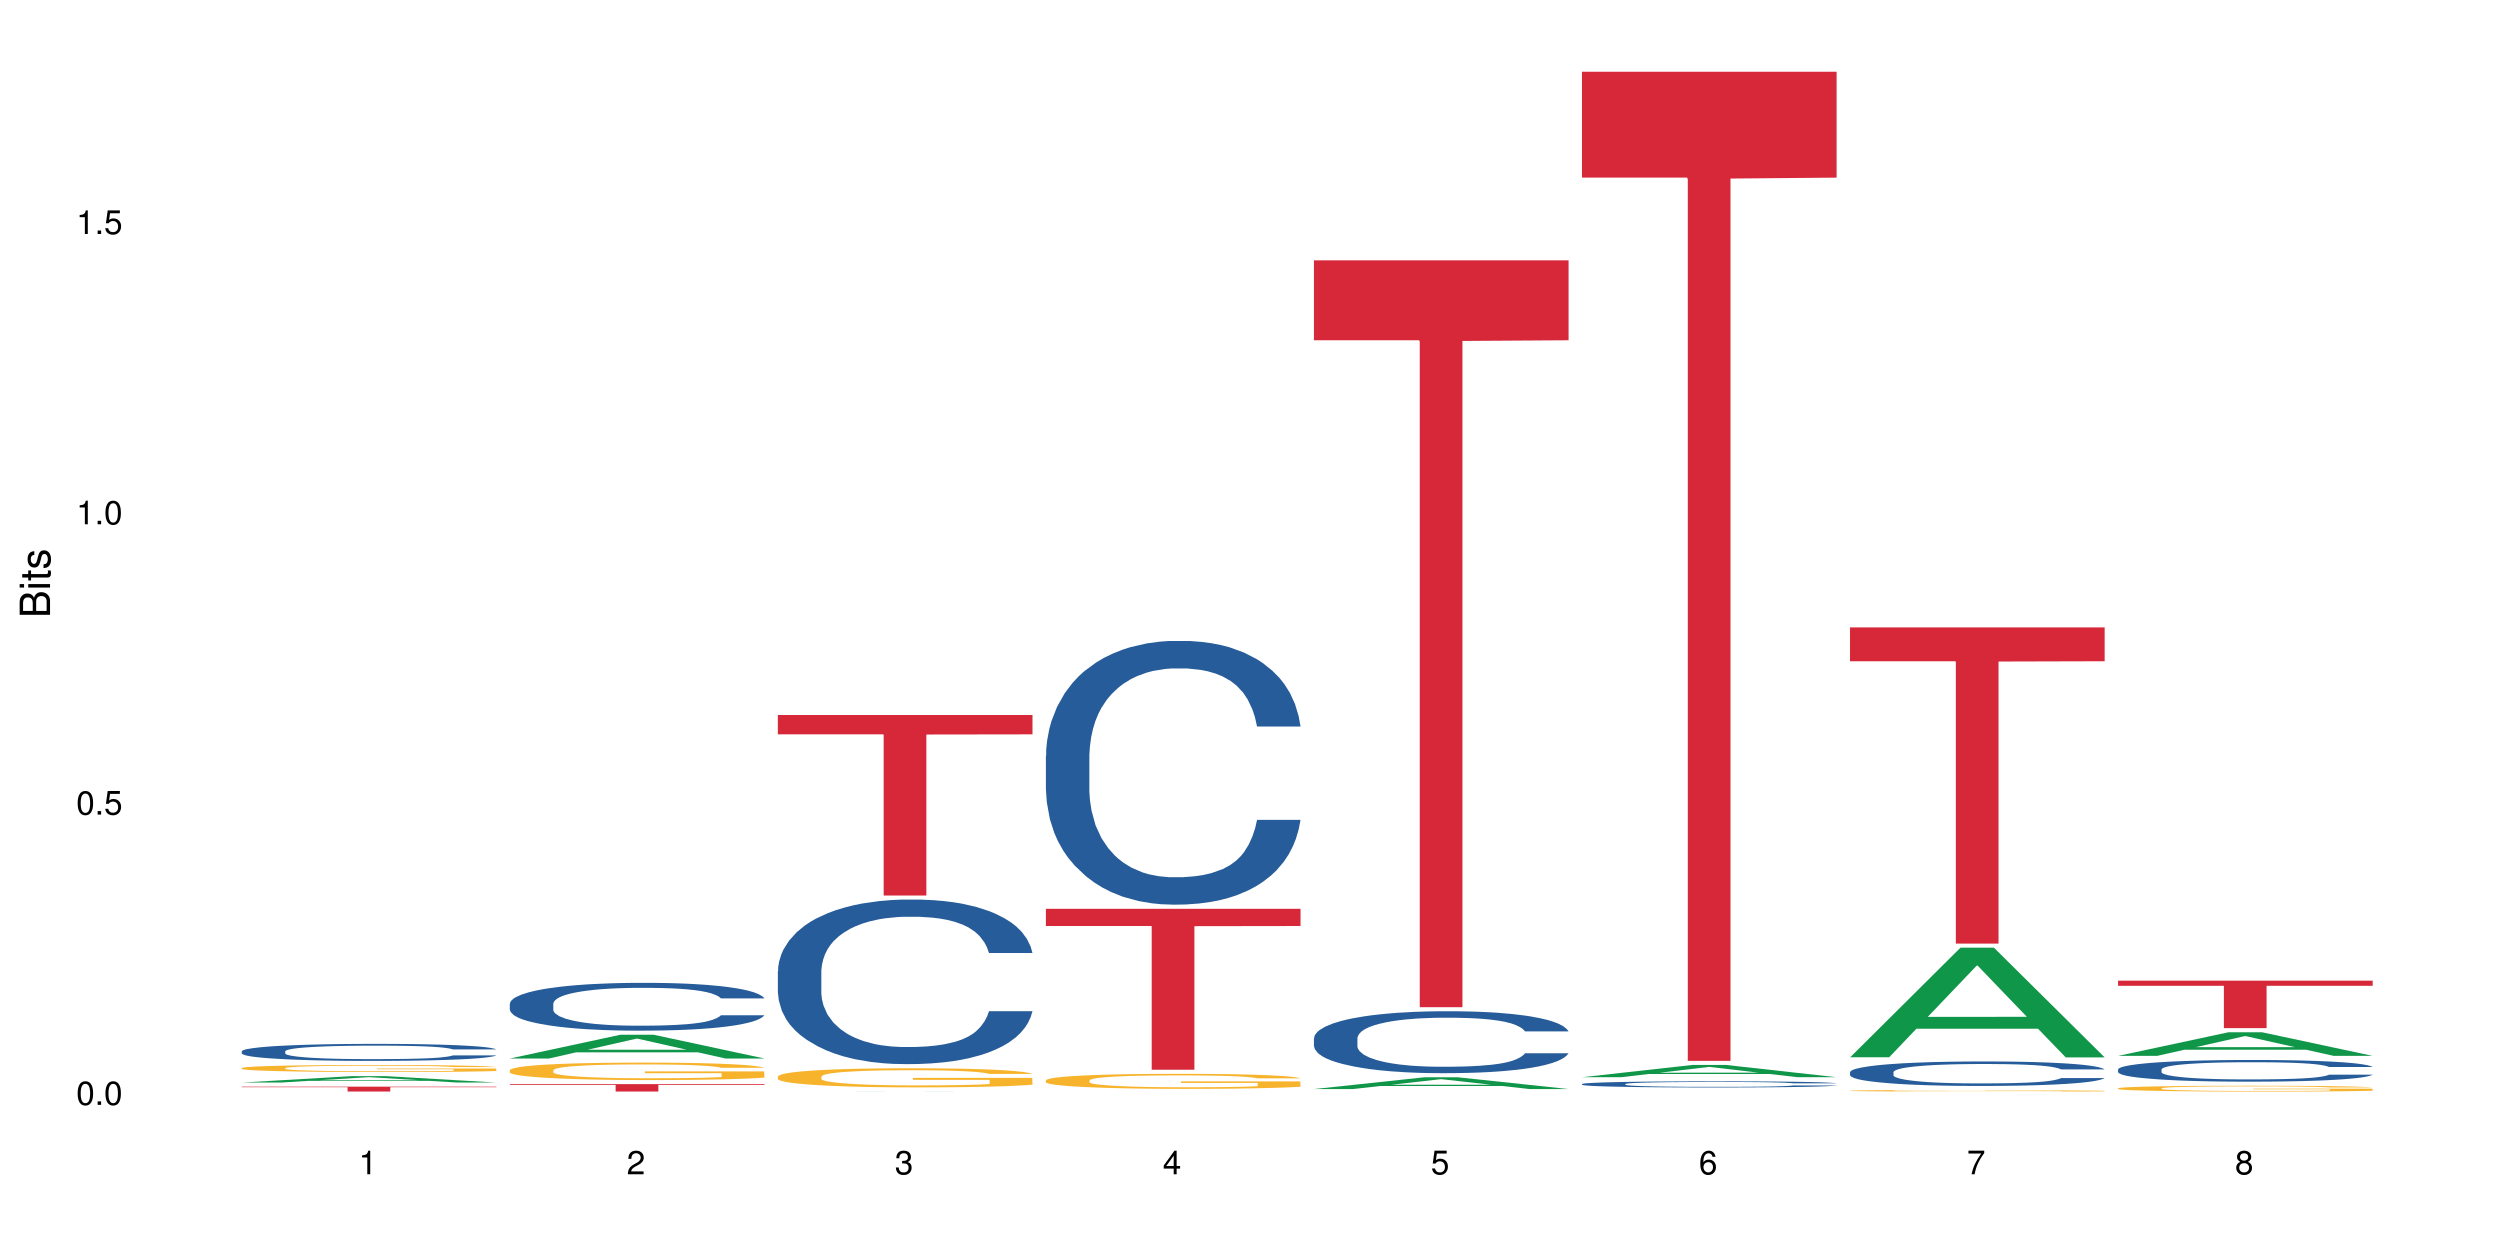 <?xml version="1.0" encoding="UTF-8"?>
<svg xmlns="http://www.w3.org/2000/svg" xmlns:xlink="http://www.w3.org/1999/xlink" width="720pt" height="360pt" viewBox="0 0 720 360" version="1.1">
<defs>
<g>
<symbol overflow="visible" id="glyph0-0">
<path style="stroke:none;" d=""/>
</symbol>
<symbol overflow="visible" id="glyph0-1">
<path style="stroke:none;" d="M 2.641 -6.797 C 2 -6.797 1.422 -6.531 1.078 -6.047 C 0.641 -5.453 0.406 -4.547 0.406 -3.297 C 0.406 -1 1.188 0.219 2.641 0.219 C 4.078 0.219 4.859 -1 4.859 -3.234 C 4.859 -4.562 4.656 -5.438 4.203 -6.047 C 3.844 -6.531 3.281 -6.797 2.641 -6.797 Z M 2.641 -6.047 C 3.547 -6.047 4 -5.125 4 -3.312 C 4 -1.375 3.562 -0.484 2.625 -0.484 C 1.734 -0.484 1.281 -1.422 1.281 -3.281 C 1.281 -5.141 1.734 -6.047 2.641 -6.047 Z M 2.641 -6.047 "/>
</symbol>
<symbol overflow="visible" id="glyph0-2">
<path style="stroke:none;" d="M 1.828 -1 L 0.828 -1 L 0.828 0 L 1.828 0 Z M 1.828 -1 "/>
</symbol>
<symbol overflow="visible" id="glyph0-3">
<path style="stroke:none;" d="M 4.562 -6.797 L 1.062 -6.797 L 0.547 -3.094 L 1.328 -3.094 C 1.719 -3.562 2.047 -3.734 2.578 -3.734 C 3.484 -3.734 4.062 -3.109 4.062 -2.094 C 4.062 -1.125 3.484 -0.531 2.578 -0.531 C 1.828 -0.531 1.375 -0.906 1.188 -1.672 L 0.328 -1.672 C 0.453 -1.109 0.547 -0.844 0.75 -0.594 C 1.125 -0.078 1.828 0.219 2.594 0.219 C 3.969 0.219 4.922 -0.781 4.922 -2.219 C 4.922 -3.562 4.031 -4.484 2.719 -4.484 C 2.25 -4.484 1.859 -4.359 1.469 -4.062 L 1.734 -5.969 L 4.562 -5.969 Z M 4.562 -6.797 "/>
</symbol>
<symbol overflow="visible" id="glyph0-4">
<path style="stroke:none;" d="M 2.484 -4.844 L 2.484 0 L 3.328 0 L 3.328 -6.797 L 2.766 -6.797 C 2.469 -5.75 2.281 -5.609 0.984 -5.453 L 0.984 -4.844 Z M 2.484 -4.844 "/>
</symbol>
<symbol overflow="visible" id="glyph0-5">
<path style="stroke:none;" d="M 4.859 -0.828 L 1.281 -0.828 C 1.359 -1.391 1.672 -1.75 2.5 -2.234 L 3.469 -2.75 C 4.406 -3.266 4.906 -3.969 4.906 -4.812 C 4.906 -5.375 4.672 -5.906 4.266 -6.266 C 3.859 -6.625 3.375 -6.797 2.719 -6.797 C 1.859 -6.797 1.219 -6.5 0.844 -5.922 C 0.609 -5.562 0.5 -5.125 0.484 -4.438 L 1.328 -4.438 C 1.359 -4.906 1.406 -5.188 1.531 -5.406 C 1.75 -5.812 2.188 -6.062 2.703 -6.062 C 3.469 -6.062 4.031 -5.516 4.031 -4.781 C 4.031 -4.25 3.719 -3.797 3.125 -3.438 L 2.234 -2.938 C 0.812 -2.141 0.406 -1.5 0.328 0 L 4.859 0 Z M 4.859 -0.828 "/>
</symbol>
<symbol overflow="visible" id="glyph0-6">
<path style="stroke:none;" d="M 2.125 -3.125 L 2.578 -3.125 C 3.516 -3.125 3.984 -2.703 3.984 -1.891 C 3.984 -1.031 3.469 -0.531 2.578 -0.531 C 1.656 -0.531 1.203 -0.984 1.156 -1.969 L 0.312 -1.969 C 0.344 -1.422 0.438 -1.078 0.609 -0.766 C 0.953 -0.109 1.625 0.219 2.547 0.219 C 3.953 0.219 4.859 -0.609 4.859 -1.906 C 4.859 -2.766 4.516 -3.25 3.703 -3.516 C 4.344 -3.766 4.656 -4.25 4.656 -4.938 C 4.656 -6.109 3.875 -6.797 2.578 -6.797 C 1.203 -6.797 0.484 -6.047 0.453 -4.609 L 1.297 -4.609 C 1.312 -5.016 1.344 -5.25 1.453 -5.453 C 1.641 -5.828 2.062 -6.062 2.594 -6.062 C 3.344 -6.062 3.797 -5.625 3.797 -4.906 C 3.797 -4.422 3.609 -4.141 3.25 -3.984 C 3.016 -3.891 2.719 -3.844 2.125 -3.844 Z M 2.125 -3.125 "/>
</symbol>
<symbol overflow="visible" id="glyph0-7">
<path style="stroke:none;" d="M 3.141 -1.625 L 3.141 0 L 3.984 0 L 3.984 -1.625 L 4.984 -1.625 L 4.984 -2.391 L 3.984 -2.391 L 3.984 -6.797 L 3.359 -6.797 L 0.266 -2.516 L 0.266 -1.625 Z M 3.141 -2.391 L 1 -2.391 L 3.141 -5.359 Z M 3.141 -2.391 "/>
</symbol>
<symbol overflow="visible" id="glyph0-8">
<path style="stroke:none;" d="M 4.781 -5.031 C 4.609 -6.141 3.891 -6.797 2.844 -6.797 C 2.094 -6.797 1.422 -6.438 1.031 -5.828 C 0.609 -5.172 0.406 -4.344 0.406 -3.094 C 0.406 -1.953 0.578 -1.234 0.984 -0.625 C 1.359 -0.078 1.953 0.219 2.703 0.219 C 3.984 0.219 4.922 -0.734 4.922 -2.078 C 4.922 -3.344 4.062 -4.234 2.844 -4.234 C 2.172 -4.234 1.641 -3.969 1.281 -3.469 C 1.281 -5.125 1.828 -6.047 2.797 -6.047 C 3.391 -6.047 3.797 -5.672 3.938 -5.031 Z M 2.734 -3.484 C 3.547 -3.484 4.062 -2.922 4.062 -2 C 4.062 -1.156 3.484 -0.531 2.703 -0.531 C 1.922 -0.531 1.328 -1.188 1.328 -2.047 C 1.328 -2.891 1.906 -3.484 2.734 -3.484 Z M 2.734 -3.484 "/>
</symbol>
<symbol overflow="visible" id="glyph0-9">
<path style="stroke:none;" d="M 4.984 -6.797 L 0.438 -6.797 L 0.438 -5.969 L 4.109 -5.969 C 2.5 -3.656 1.828 -2.234 1.328 0 L 2.219 0 C 2.594 -2.172 3.453 -4.047 4.984 -6.094 Z M 4.984 -6.797 "/>
</symbol>
<symbol overflow="visible" id="glyph0-10">
<path style="stroke:none;" d="M 3.75 -3.578 C 4.453 -4 4.688 -4.344 4.688 -4.984 C 4.688 -6.047 3.844 -6.797 2.641 -6.797 C 1.438 -6.797 0.594 -6.047 0.594 -4.984 C 0.594 -4.359 0.828 -4.016 1.516 -3.578 C 0.734 -3.203 0.359 -2.641 0.359 -1.891 C 0.359 -0.641 1.297 0.219 2.641 0.219 C 3.984 0.219 4.922 -0.641 4.922 -1.875 C 4.922 -2.641 4.531 -3.203 3.75 -3.578 Z M 2.641 -6.047 C 3.359 -6.047 3.812 -5.625 3.812 -4.969 C 3.812 -4.344 3.344 -3.922 2.641 -3.922 C 1.922 -3.922 1.453 -4.344 1.453 -4.984 C 1.453 -5.625 1.922 -6.047 2.641 -6.047 Z M 2.641 -3.203 C 3.484 -3.203 4.062 -2.672 4.062 -1.875 C 4.062 -1.062 3.484 -0.531 2.625 -0.531 C 1.797 -0.531 1.219 -1.078 1.219 -1.875 C 1.219 -2.672 1.797 -3.203 2.641 -3.203 Z M 2.641 -3.203 "/>
</symbol>
<symbol overflow="visible" id="glyph1-0">
<path style="stroke:none;" d=""/>
</symbol>
<symbol overflow="visible" id="glyph1-1">
<path style="stroke:none;" d="M 0 -0.953 L 0 -4.891 C 0 -5.719 -0.234 -6.344 -0.734 -6.797 C -1.188 -7.234 -1.812 -7.469 -2.5 -7.469 C -3.547 -7.469 -4.188 -7 -4.625 -5.875 C -4.984 -6.672 -5.641 -7.094 -6.531 -7.094 C -7.156 -7.094 -7.734 -6.859 -8.141 -6.391 C -8.562 -5.938 -8.75 -5.344 -8.75 -4.5 L -8.75 -0.953 Z M -4.984 -2.062 L -7.766 -2.062 L -7.766 -4.219 C -7.766 -4.844 -7.688 -5.203 -7.453 -5.5 C -7.219 -5.812 -6.859 -5.969 -6.375 -5.969 C -5.906 -5.969 -5.531 -5.812 -5.297 -5.5 C -5.062 -5.203 -4.984 -4.844 -4.984 -4.219 Z M -0.984 -2.062 L -4 -2.062 L -4 -4.781 C -4 -5.328 -3.859 -5.688 -3.578 -5.953 C -3.297 -6.219 -2.922 -6.359 -2.484 -6.359 C -2.062 -6.359 -1.688 -6.219 -1.406 -5.953 C -1.109 -5.688 -0.984 -5.328 -0.984 -4.781 Z M -0.984 -2.062 "/>
</symbol>
<symbol overflow="visible" id="glyph1-2">
<path style="stroke:none;" d="M -6.281 -1.797 L -6.281 -0.797 L 0 -0.797 L 0 -1.797 Z M -8.75 -1.797 L -8.75 -0.797 L -7.484 -0.797 L -7.484 -1.797 Z M -8.75 -1.797 "/>
</symbol>
<symbol overflow="visible" id="glyph1-3">
<path style="stroke:none;" d="M -6.281 -3.047 L -6.281 -2.016 L -8.016 -2.016 L -8.016 -1.016 L -6.281 -1.016 L -6.281 -0.172 L -5.469 -0.172 L -5.469 -1.016 L -0.719 -1.016 C -0.078 -1.016 0.281 -1.453 0.281 -2.234 C 0.281 -2.469 0.25 -2.719 0.188 -3.047 L -0.641 -3.047 C -0.609 -2.922 -0.594 -2.766 -0.594 -2.562 C -0.594 -2.141 -0.719 -2.016 -1.156 -2.016 L -5.469 -2.016 L -5.469 -3.047 Z M -6.281 -3.047 "/>
</symbol>
<symbol overflow="visible" id="glyph1-4">
<path style="stroke:none;" d="M -4.531 -5.25 C -5.766 -5.25 -6.469 -4.422 -6.469 -2.969 C -6.469 -1.516 -5.719 -0.562 -4.547 -0.562 C -3.562 -0.562 -3.094 -1.062 -2.734 -2.562 L -2.516 -3.484 C -2.344 -4.188 -2.094 -4.469 -1.625 -4.469 C -1.047 -4.469 -0.641 -3.875 -0.641 -3 C -0.641 -2.453 -0.797 -2 -1.062 -1.75 C -1.25 -1.594 -1.422 -1.531 -1.875 -1.469 L -1.875 -0.406 C -0.422 -0.453 0.281 -1.266 0.281 -2.922 C 0.281 -4.5 -0.5 -5.516 -1.719 -5.516 C -2.656 -5.516 -3.172 -4.984 -3.469 -3.734 L -3.703 -2.766 C -3.891 -1.953 -4.156 -1.609 -4.594 -1.609 C -5.172 -1.609 -5.547 -2.125 -5.547 -2.938 C -5.547 -3.75 -5.203 -4.172 -4.531 -4.203 Z M -4.531 -5.25 "/>
</symbol>
</g>
</defs>
<g id="surface104367">
<rect x="0" y="0" width="720" height="360" style="fill:rgb(100%,100%,100%);fill-opacity:1;stroke:none;"/>
<path style=" stroke:none;fill-rule:nonzero;fill:rgb(6.275%,58.824%,28.235%);fill-opacity:1;" d="M 69.629 311.777 L 69.707 311.773 L 101.441 309.918 L 111.078 309.918 L 142.965 311.777 L 131.762 311.777 L 123.77 311.293 L 88.746 311.293 L 80.91 311.777 L 69.629 311.777 L 92.117 311.094 L 120.559 311.09 L 106.375 310.223 L 106.219 310.223 L 106.062 310.227 L 92.039 311.09 L 92.117 311.094 Z M 69.629 311.777 "/>
<path style=" stroke:none;fill-rule:nonzero;fill:rgb(14.51%,36.078%,60%);fill-opacity:1;" d="M 69.629 302.77 L 69.719 302.766 L 69.719 302.66 L 69.988 302.488 L 70.613 302.273 L 71.238 302.125 L 72.848 301.863 L 75.086 301.605 L 77.41 301.41 L 79.109 301.293 L 80.629 301.203 L 84.117 301.039 L 86.355 300.953 L 88.77 300.875 L 91.719 300.801 L 93.867 300.758 L 98.695 300.684 L 102.273 300.652 L 105.047 300.641 L 111.039 300.641 L 114.613 300.656 L 117.207 300.68 L 120.07 300.715 L 122.484 300.758 L 126.688 300.855 L 130.445 300.98 L 132.145 301.051 L 134.828 301.191 L 136.883 301.324 L 138.316 301.441 L 139.926 301.605 L 141.355 301.809 L 142.43 302.035 L 142.965 302.23 L 130.445 302.23 L 129.82 302.051 L 129.102 301.91 L 127.762 301.727 L 126.422 301.598 L 124.543 301.469 L 122.844 301.383 L 120.516 301.297 L 118.461 301.242 L 116.312 301.203 L 114.258 301.176 L 110.32 301.148 L 105.762 301.148 L 104.062 301.16 L 100.574 301.195 L 98.695 301.227 L 96.012 301.289 L 94.133 301.348 L 91.898 301.438 L 90.379 301.512 L 88.5 301.629 L 87.16 301.73 L 85.637 301.879 L 84.742 301.992 L 83.938 302.117 L 83.223 302.266 L 82.688 302.422 L 82.328 302.586 L 82.148 302.75 L 82.148 303.441 L 82.328 303.602 L 82.777 303.793 L 83.938 304.066 L 85.637 304.301 L 87.605 304.488 L 89.484 304.625 L 90.559 304.688 L 91.988 304.758 L 94.223 304.848 L 97.445 304.938 L 99.32 304.973 L 102.184 305.008 L 105.137 305.027 L 109.07 305.027 L 112.559 305.008 L 114.883 304.988 L 117.297 304.949 L 120.605 304.875 L 122.664 304.805 L 124.453 304.719 L 125.793 304.633 L 126.688 304.562 L 128.031 304.422 L 129.102 304.27 L 129.906 304.113 L 130.445 303.961 L 142.965 303.961 L 142.43 304.141 L 141.625 304.316 L 140.82 304.445 L 139.566 304.602 L 138.137 304.742 L 136.078 304.898 L 134.379 305 L 132.145 305.113 L 130.086 305.195 L 127.852 305.273 L 124.543 305.363 L 122.395 305.406 L 120.07 305.449 L 117.297 305.484 L 113.809 305.516 L 110.055 305.531 L 106.566 305.539 L 102.809 305.527 L 100.035 305.512 L 96.371 305.469 L 91.809 305.391 L 88.5 305.305 L 85.906 305.219 L 83.672 305.129 L 81.168 305.008 L 77.945 304.812 L 75.98 304.66 L 74.637 304.535 L 73.117 304.359 L 72.043 304.203 L 70.793 303.953 L 69.898 303.633 L 69.629 303.387 Z M 69.629 302.77 "/>
<path style=" stroke:none;fill-rule:nonzero;fill:rgb(96.863%,70.196%,16.863%);fill-opacity:1;" d="M 69.629 307.582 L 69.719 307.582 L 69.719 307.543 L 70.078 307.461 L 70.973 307.348 L 72.133 307.254 L 73.387 307.18 L 74.191 307.141 L 75.531 307.086 L 76.695 307.043 L 79.645 306.961 L 83.402 306.883 L 85.461 306.852 L 87.785 306.82 L 91.094 306.785 L 92.613 306.77 L 97.266 306.742 L 102.543 306.723 L 108.355 306.719 L 111.039 306.719 L 114.703 306.727 L 119.711 306.746 L 122.574 306.766 L 124.809 306.785 L 127.137 306.809 L 129.996 306.844 L 132.68 306.891 L 134.828 306.934 L 136.973 306.988 L 138.762 307.047 L 140.281 307.113 L 141.625 307.191 L 142.43 307.254 L 142.965 307.32 L 130.535 307.32 L 129.82 307.254 L 129.016 307.203 L 127.672 307.145 L 126.332 307.098 L 124.988 307.062 L 122.484 307.016 L 120.34 306.988 L 117.656 306.961 L 115.062 306.945 L 112.109 306.934 L 110.32 306.93 L 105.582 306.93 L 101.289 306.941 L 98.785 306.957 L 96.996 306.973 L 94.492 307 L 92.973 307.023 L 92.078 307.035 L 89.395 307.094 L 87.605 307.145 L 86.621 307.18 L 85.371 307.234 L 84.477 307.285 L 83.492 307.359 L 82.953 307.414 L 82.238 307.543 L 82.148 307.875 L 82.418 307.945 L 82.953 308.02 L 83.672 308.086 L 84.742 308.156 L 85.816 308.211 L 87.695 308.281 L 89.305 308.328 L 90.559 308.363 L 92.973 308.41 L 93.957 308.43 L 96.281 308.461 L 98.695 308.488 L 101.648 308.508 L 103.883 308.52 L 107.461 308.531 L 112.02 308.531 L 117.387 308.52 L 120.785 308.504 L 123.109 308.488 L 124.633 308.477 L 126.508 308.457 L 127.852 308.438 L 129.102 308.418 L 130.625 308.387 L 130.625 307.945 L 108.535 307.941 L 108.535 307.734 L 142.875 307.734 L 142.965 308.457 L 141.086 308.504 L 138.762 308.555 L 136.527 308.59 L 134.199 308.621 L 130.891 308.656 L 128.207 308.68 L 124.094 308.703 L 120.34 308.723 L 116.402 308.734 L 112.914 308.738 L 105.137 308.738 L 101.199 308.727 L 98.07 308.711 L 95.207 308.691 L 92.344 308.668 L 88.77 308.629 L 86.441 308.598 L 84.027 308.559 L 81.613 308.512 L 79.469 308.465 L 78.035 308.426 L 76.605 308.379 L 75.086 308.324 L 73.652 308.262 L 72.582 308.203 L 71.598 308.141 L 70.883 308.078 L 70.164 307.996 L 69.809 307.93 L 69.629 307.871 Z M 69.629 307.582 "/>
<path style=" stroke:none;fill-rule:nonzero;fill:rgb(83.922%,15.686%,22.353%);fill-opacity:1;" d="M 69.629 312.957 L 142.965 312.957 L 142.965 313.109 L 112.402 313.109 L 112.402 314.371 L 100.105 314.371 L 100.105 313.113 L 99.926 313.109 L 69.629 313.109 Z M 69.629 312.957 "/>
<path style=" stroke:none;fill-rule:nonzero;fill:rgb(6.275%,58.824%,28.235%);fill-opacity:1;" d="M 146.824 304.848 L 146.902 304.84 L 178.637 298.012 L 188.273 298.012 L 220.16 304.852 L 208.957 304.852 L 200.965 303.066 L 165.941 303.066 L 158.109 304.848 L 146.824 304.848 L 169.312 302.328 L 197.754 302.32 L 183.57 299.129 L 183.414 299.121 L 183.258 299.141 L 169.234 302.32 L 169.312 302.328 Z M 146.824 304.848 "/>
<path style=" stroke:none;fill-rule:nonzero;fill:rgb(14.51%,36.078%,60%);fill-opacity:1;" d="M 146.824 289.055 L 146.914 289.043 L 146.914 288.742 L 147.184 288.262 L 147.809 287.66 L 148.434 287.246 L 150.043 286.504 L 152.281 285.785 L 154.605 285.23 L 156.305 284.906 L 157.824 284.652 L 161.312 284.188 L 163.551 283.949 L 165.965 283.734 L 168.914 283.52 L 171.062 283.395 L 175.891 283.195 L 179.469 283.105 L 182.242 283.066 L 188.234 283.066 L 191.812 283.117 L 194.406 283.18 L 197.266 283.281 L 199.68 283.395 L 203.883 283.672 L 207.641 284.023 L 209.34 284.227 L 212.023 284.617 L 214.078 284.992 L 215.512 285.32 L 217.121 285.785 L 218.551 286.352 L 219.625 286.992 L 220.16 287.535 L 207.641 287.535 L 207.016 287.031 L 206.301 286.641 L 204.957 286.125 L 203.617 285.762 L 201.738 285.395 L 200.039 285.156 L 197.715 284.918 L 195.656 284.766 L 193.512 284.652 L 191.453 284.578 L 187.52 284.504 L 182.957 284.504 L 181.258 284.527 L 177.77 284.629 L 175.891 284.715 L 173.207 284.891 L 171.332 285.055 L 169.094 285.309 L 167.574 285.52 L 165.695 285.848 L 164.355 286.137 L 162.836 286.551 L 161.941 286.867 L 161.137 287.219 L 160.418 287.633 L 159.883 288.074 L 159.523 288.539 L 159.348 288.992 L 159.348 290.941 L 159.523 291.395 L 159.973 291.926 L 161.137 292.691 L 162.836 293.359 L 164.801 293.887 L 166.68 294.266 L 167.754 294.441 L 169.184 294.641 L 171.418 294.895 L 174.641 295.145 L 176.516 295.246 L 179.379 295.348 L 182.332 295.395 L 186.266 295.395 L 189.754 295.348 L 192.078 295.281 L 194.492 295.184 L 197.805 294.969 L 199.859 294.766 L 201.648 294.527 L 202.988 294.289 L 203.883 294.09 L 205.227 293.699 L 206.301 293.27 L 207.105 292.828 L 207.641 292.402 L 220.16 292.402 L 219.625 292.906 L 218.82 293.395 L 218.016 293.762 L 216.762 294.203 L 215.332 294.59 L 213.273 295.031 L 211.574 295.32 L 209.34 295.637 L 207.281 295.875 L 205.047 296.09 L 201.738 296.34 L 199.59 296.465 L 197.266 296.578 L 194.492 296.68 L 191.004 296.766 L 187.25 296.816 L 183.762 296.832 L 180.004 296.805 L 177.234 296.754 L 173.566 296.641 L 169.004 296.414 L 165.695 296.176 L 163.102 295.938 L 160.867 295.688 L 158.363 295.348 L 155.145 294.793 L 153.176 294.363 L 151.832 294.012 L 150.312 293.523 L 149.238 293.082 L 147.988 292.379 L 147.094 291.484 L 146.824 290.793 Z M 146.824 289.055 "/>
<path style=" stroke:none;fill-rule:nonzero;fill:rgb(96.863%,70.196%,16.863%);fill-opacity:1;" d="M 146.824 308.184 L 146.914 308.18 L 146.914 308.09 L 147.273 307.883 L 148.168 307.598 L 149.328 307.363 L 150.582 307.18 L 151.387 307.082 L 152.727 306.945 L 153.891 306.844 L 156.844 306.637 L 160.598 306.445 L 162.656 306.363 L 164.98 306.285 L 168.289 306.199 L 169.809 306.168 L 174.461 306.094 L 179.738 306.047 L 185.551 306.031 L 188.234 306.039 L 191.898 306.055 L 196.91 306.105 L 199.77 306.152 L 202.008 306.199 L 204.332 306.258 L 207.195 306.348 L 209.875 306.461 L 212.023 306.57 L 214.168 306.707 L 215.957 306.855 L 217.477 307.016 L 218.82 307.207 L 219.625 307.367 L 220.16 307.527 L 207.73 307.527 L 207.016 307.367 L 206.211 307.246 L 204.867 307.094 L 203.527 306.984 L 202.184 306.895 L 199.68 306.777 L 197.535 306.703 L 194.852 306.637 L 192.258 306.598 L 189.305 306.57 L 187.52 306.562 L 182.777 306.562 L 178.484 306.594 L 175.98 306.629 L 174.191 306.668 L 171.688 306.734 L 170.168 306.789 L 169.273 306.828 L 166.59 306.969 L 164.801 307.098 L 163.816 307.184 L 162.566 307.324 L 161.672 307.445 L 160.688 307.629 L 160.152 307.766 L 159.434 308.078 L 159.348 308.906 L 159.613 309.078 L 160.152 309.27 L 160.867 309.434 L 161.941 309.609 L 163.012 309.742 L 164.891 309.918 L 166.5 310.039 L 167.754 310.117 L 170.168 310.242 L 171.152 310.281 L 173.477 310.363 L 175.891 310.43 L 178.844 310.484 L 181.078 310.512 L 184.656 310.535 L 189.219 310.535 L 194.582 310.508 L 197.98 310.469 L 200.309 310.434 L 201.828 310.402 L 203.707 310.352 L 205.047 310.305 L 206.301 310.254 L 207.82 310.176 L 207.82 309.078 L 185.73 309.074 L 185.73 308.562 L 220.07 308.559 L 220.16 310.352 L 218.285 310.477 L 215.957 310.594 L 213.723 310.688 L 211.398 310.766 L 208.086 310.852 L 205.406 310.906 L 201.289 310.969 L 197.535 311.012 L 193.598 311.039 L 190.113 311.055 L 185.996 311.059 L 182.332 311.047 L 178.395 311.02 L 175.266 310.984 L 172.402 310.938 L 169.543 310.879 L 165.965 310.781 L 163.641 310.703 L 161.223 310.609 L 158.809 310.492 L 156.664 310.371 L 155.23 310.273 L 153.801 310.164 L 152.281 310.023 L 150.852 309.867 L 149.777 309.727 L 148.793 309.566 L 148.078 309.414 L 147.363 309.207 L 147.004 309.043 L 146.824 308.902 Z M 146.824 308.184 "/>
<path style=" stroke:none;fill-rule:nonzero;fill:rgb(83.922%,15.686%,22.353%);fill-opacity:1;" d="M 146.824 312.238 L 220.16 312.238 L 220.16 312.465 L 189.598 312.469 L 189.598 314.371 L 177.301 314.371 L 177.301 312.469 L 177.121 312.465 L 146.824 312.465 Z M 146.824 312.238 "/>
<path style=" stroke:none;fill-rule:nonzero;fill:rgb(6.275%,58.824%,28.235%);fill-opacity:1;" d="M 224.02 314.371 L 224.098 314.371 L 255.832 314.344 L 265.469 314.344 L 297.355 314.371 L 286.152 314.371 L 278.16 314.363 L 243.141 314.363 L 235.305 314.371 L 224.02 314.371 L 246.508 314.359 L 274.949 314.359 L 260.77 314.348 L 260.453 314.348 L 246.43 314.359 L 246.508 314.359 Z M 224.02 314.371 "/>
<path style=" stroke:none;fill-rule:nonzero;fill:rgb(14.51%,36.078%,60%);fill-opacity:1;" d="M 224.02 279.711 L 224.109 279.668 L 224.109 278.629 L 224.379 276.98 L 225.004 274.902 L 225.633 273.473 L 227.242 270.918 L 229.477 268.449 L 231.801 266.543 L 233.5 265.418 L 235.023 264.551 L 238.508 262.949 L 240.746 262.125 L 243.16 261.391 L 246.113 260.652 L 248.258 260.219 L 253.086 259.527 L 256.664 259.223 L 259.438 259.094 L 265.43 259.094 L 269.008 259.266 L 271.602 259.484 L 274.461 259.832 L 276.875 260.219 L 281.082 261.172 L 284.836 262.387 L 286.535 263.078 L 289.219 264.422 L 291.277 265.723 L 292.707 266.848 L 294.316 268.449 L 295.746 270.398 L 296.82 272.609 L 297.355 274.469 L 284.836 274.469 L 284.211 272.738 L 283.496 271.395 L 282.152 269.617 L 280.812 268.363 L 278.934 267.105 L 277.234 266.285 L 274.91 265.461 L 272.852 264.941 L 270.707 264.551 L 268.648 264.293 L 264.715 264.031 L 260.152 264.031 L 258.453 264.117 L 254.965 264.465 L 253.086 264.77 L 250.406 265.375 L 248.527 265.938 L 246.289 266.805 L 244.77 267.539 L 242.891 268.668 L 241.551 269.664 L 240.031 271.09 L 239.137 272.176 L 238.332 273.387 L 237.613 274.816 L 237.078 276.332 L 236.723 277.934 L 236.543 279.492 L 236.543 286.207 L 236.723 287.766 L 237.168 289.586 L 238.332 292.227 L 240.031 294.523 L 241.996 296.344 L 243.875 297.641 L 244.949 298.25 L 246.379 298.941 L 248.617 299.809 L 251.836 300.676 L 253.715 301.02 L 256.574 301.367 L 259.527 301.539 L 263.461 301.539 L 266.949 301.367 L 269.273 301.148 L 271.691 300.805 L 275 300.066 L 277.055 299.375 L 278.844 298.551 L 280.188 297.73 L 281.082 297.035 L 282.422 295.691 L 283.496 294.219 L 284.301 292.703 L 284.836 291.23 L 297.355 291.23 L 296.82 292.965 L 296.016 294.652 L 295.211 295.91 L 293.957 297.426 L 292.527 298.77 L 290.473 300.285 L 288.773 301.281 L 286.535 302.363 L 284.48 303.188 L 282.242 303.922 L 278.934 304.789 L 276.789 305.223 L 274.461 305.613 L 271.691 305.957 L 268.203 306.262 L 264.445 306.434 L 260.957 306.477 L 257.203 306.391 L 254.43 306.219 L 250.762 305.828 L 246.199 305.047 L 242.891 304.227 L 240.297 303.402 L 238.062 302.535 L 235.559 301.367 L 232.34 299.461 L 230.371 297.988 L 229.031 296.777 L 227.508 295.086 L 226.438 293.57 L 225.184 291.145 L 224.289 288.07 L 224.02 285.688 Z M 224.02 279.711 "/>
<path style=" stroke:none;fill-rule:nonzero;fill:rgb(96.863%,70.196%,16.863%);fill-opacity:1;" d="M 224.02 310.016 L 224.109 310.012 L 224.109 309.91 L 224.469 309.684 L 225.363 309.371 L 226.523 309.117 L 227.777 308.914 L 228.582 308.809 L 229.926 308.656 L 231.086 308.547 L 234.039 308.32 L 237.793 308.109 L 239.852 308.02 L 242.176 307.934 L 245.484 307.84 L 247.004 307.805 L 251.656 307.723 L 256.934 307.672 L 262.746 307.656 L 265.43 307.664 L 269.098 307.684 L 274.105 307.738 L 276.965 307.789 L 279.203 307.84 L 281.527 307.902 L 284.391 308.004 L 287.074 308.125 L 289.219 308.246 L 291.367 308.398 L 293.152 308.559 L 294.676 308.734 L 296.016 308.945 L 296.82 309.121 L 297.355 309.297 L 284.926 309.297 L 284.211 309.121 L 283.406 308.984 L 282.062 308.82 L 280.723 308.699 L 279.383 308.602 L 276.875 308.473 L 274.73 308.391 L 272.047 308.32 L 269.453 308.277 L 266.504 308.246 L 264.715 308.234 L 259.973 308.234 L 255.68 308.27 L 253.176 308.312 L 251.387 308.352 L 248.883 308.426 L 247.363 308.488 L 246.469 308.527 L 243.785 308.684 L 241.996 308.824 L 241.016 308.918 L 239.762 309.07 L 238.867 309.207 L 237.883 309.406 L 237.348 309.559 L 236.633 309.902 L 236.543 310.805 L 236.809 310.996 L 237.348 311.203 L 238.062 311.383 L 239.137 311.574 L 240.207 311.723 L 242.086 311.918 L 243.695 312.047 L 244.949 312.133 L 247.363 312.27 L 248.348 312.316 L 250.672 312.406 L 253.086 312.477 L 256.039 312.535 L 258.273 312.566 L 261.852 312.59 L 266.414 312.59 L 271.777 312.562 L 275.176 312.52 L 277.504 312.48 L 279.023 312.445 L 280.902 312.391 L 282.242 312.34 L 283.496 312.285 L 285.016 312.199 L 285.016 310.996 L 262.926 310.992 L 262.926 310.43 L 297.27 310.422 L 297.355 312.391 L 295.48 312.527 L 293.152 312.656 L 290.918 312.758 L 288.594 312.844 L 285.285 312.938 L 282.602 313 L 278.488 313.07 L 274.73 313.113 L 270.797 313.145 L 267.309 313.16 L 263.195 313.164 L 259.527 313.156 L 255.59 313.125 L 252.461 313.086 L 249.598 313.035 L 246.738 312.969 L 243.16 312.863 L 240.836 312.777 L 238.422 312.672 L 236.004 312.547 L 233.859 312.41 L 232.43 312.305 L 230.996 312.184 L 229.477 312.031 L 228.047 311.863 L 226.973 311.707 L 225.988 311.531 L 225.273 311.363 L 224.559 311.137 L 224.199 310.957 L 224.02 310.801 Z M 224.02 310.016 "/>
<path style=" stroke:none;fill-rule:nonzero;fill:rgb(83.922%,15.686%,22.353%);fill-opacity:1;" d="M 224.02 205.926 L 297.355 205.926 L 297.355 211.492 L 266.793 211.539 L 266.793 257.914 L 254.496 257.914 L 254.496 211.59 L 254.316 211.492 L 224.02 211.492 Z M 224.02 205.926 "/>
<path style=" stroke:none;fill-rule:nonzero;fill:rgb(14.51%,36.078%,60%);fill-opacity:1;" d="M 301.219 217.648 L 301.305 217.578 L 301.305 215.914 L 301.574 213.277 L 302.199 209.945 L 302.828 207.652 L 304.438 203.555 L 306.672 199.598 L 308.996 196.547 L 310.695 194.738 L 312.219 193.352 L 315.707 190.781 L 317.941 189.465 L 320.355 188.285 L 323.309 187.105 L 325.453 186.41 L 330.285 185.297 L 333.859 184.812 L 336.633 184.605 L 342.625 184.605 L 346.203 184.883 L 348.797 185.23 L 351.656 185.785 L 354.074 186.41 L 358.277 187.938 L 362.031 189.879 L 363.73 190.992 L 366.414 193.145 L 368.473 195.227 L 369.902 197.031 L 371.512 199.598 L 372.945 202.723 L 374.016 206.266 L 374.555 209.25 L 362.031 209.25 L 361.406 206.473 L 360.691 204.32 L 359.348 201.473 L 358.008 199.461 L 356.129 197.449 L 354.43 196.129 L 352.105 194.809 L 350.047 193.977 L 347.902 193.352 L 345.844 192.934 L 341.91 192.52 L 337.348 192.52 L 335.648 192.656 L 332.16 193.211 L 330.285 193.699 L 327.602 194.672 L 325.723 195.574 L 323.484 196.961 L 321.965 198.141 L 320.086 199.945 L 318.746 201.543 L 317.227 203.836 L 316.332 205.57 L 315.527 207.512 L 314.812 209.805 L 314.273 212.234 L 313.918 214.805 L 313.738 217.301 L 313.738 228.062 L 313.918 230.562 L 314.363 233.477 L 315.527 237.711 L 317.227 241.391 L 319.195 244.309 L 321.07 246.391 L 322.145 247.363 L 323.574 248.473 L 325.812 249.859 L 329.031 251.25 L 330.91 251.805 L 333.77 252.359 L 336.723 252.637 L 340.656 252.637 L 344.145 252.359 L 346.473 252.012 L 348.887 251.457 L 352.195 250.277 L 354.25 249.168 L 356.039 247.848 L 357.383 246.527 L 358.277 245.418 L 359.617 243.266 L 360.691 240.906 L 361.496 238.477 L 362.031 236.117 L 374.555 236.117 L 374.016 238.891 L 373.211 241.602 L 372.406 243.613 L 371.156 246.043 L 369.723 248.195 L 367.668 250.625 L 365.969 252.223 L 363.73 253.957 L 361.676 255.277 L 359.438 256.457 L 356.129 257.844 L 353.984 258.539 L 351.656 259.164 L 348.887 259.719 L 345.398 260.203 L 341.641 260.484 L 338.152 260.551 L 334.398 260.414 L 331.625 260.137 L 327.957 259.512 L 323.398 258.262 L 320.086 256.941 L 317.496 255.621 L 315.258 254.234 L 312.754 252.359 L 309.535 249.305 L 307.566 246.945 L 306.227 245 L 304.707 242.293 L 303.633 239.863 L 302.379 235.977 L 301.484 231.047 L 301.219 227.23 Z M 301.219 217.648 "/>
<path style=" stroke:none;fill-rule:nonzero;fill:rgb(96.863%,70.196%,16.863%);fill-opacity:1;" d="M 301.219 311.113 L 301.305 311.109 L 301.305 311.031 L 301.664 310.855 L 302.559 310.609 L 303.723 310.41 L 304.973 310.25 L 305.777 310.168 L 307.121 310.051 L 308.281 309.965 L 311.234 309.785 L 314.988 309.621 L 317.047 309.551 L 319.371 309.48 L 322.68 309.406 L 324.203 309.379 L 328.852 309.316 L 334.129 309.277 L 339.941 309.266 L 342.625 309.27 L 346.293 309.285 L 351.301 309.328 L 354.164 309.367 L 356.398 309.406 L 358.723 309.457 L 361.586 309.535 L 364.27 309.633 L 366.414 309.727 L 368.562 309.844 L 370.352 309.973 L 371.871 310.109 L 373.211 310.273 L 374.016 310.414 L 374.555 310.551 L 362.121 310.551 L 361.406 310.414 L 360.602 310.305 L 359.262 310.176 L 357.918 310.082 L 356.578 310.008 L 354.074 309.902 L 351.926 309.84 L 349.242 309.785 L 346.648 309.75 L 343.699 309.727 L 341.91 309.719 L 337.168 309.719 L 332.875 309.746 L 330.371 309.777 L 328.586 309.809 L 326.078 309.867 L 324.559 309.914 L 323.664 309.949 L 320.98 310.07 L 319.195 310.18 L 318.211 310.254 L 316.957 310.375 L 316.062 310.48 L 315.078 310.637 L 314.543 310.758 L 313.828 311.023 L 313.738 311.734 L 314.008 311.883 L 314.543 312.047 L 315.258 312.188 L 316.332 312.34 L 317.406 312.453 L 319.281 312.605 L 320.895 312.711 L 322.145 312.777 L 324.559 312.883 L 325.543 312.918 L 327.867 312.988 L 330.285 313.043 L 333.234 313.094 L 335.469 313.117 L 339.047 313.137 L 343.609 313.137 L 348.977 313.113 L 352.375 313.078 L 354.699 313.047 L 356.219 313.02 L 358.098 312.977 L 359.438 312.938 L 360.691 312.895 L 362.211 312.828 L 362.211 311.883 L 340.121 311.879 L 340.121 311.438 L 374.465 311.434 L 374.555 312.977 L 372.676 313.082 L 370.352 313.188 L 368.113 313.266 L 365.789 313.332 L 362.48 313.406 L 359.797 313.453 L 355.684 313.512 L 351.926 313.547 L 347.992 313.57 L 344.504 313.582 L 340.391 313.586 L 336.723 313.578 L 332.789 313.555 L 329.656 313.523 L 326.797 313.48 L 323.934 313.43 L 320.355 313.348 L 318.031 313.281 L 315.617 313.199 L 313.203 313.102 L 311.055 312.992 L 309.625 312.91 L 308.191 312.816 L 306.672 312.699 L 305.242 312.562 L 304.168 312.441 L 303.184 312.305 L 302.469 312.172 L 301.754 311.996 L 301.395 311.852 L 301.219 311.73 Z M 301.219 311.113 "/>
<path style=" stroke:none;fill-rule:nonzero;fill:rgb(83.922%,15.686%,22.353%);fill-opacity:1;" d="M 301.219 261.73 L 374.555 261.73 L 374.555 266.691 L 343.988 266.738 L 343.988 308.086 L 331.691 308.086 L 331.691 266.781 L 331.516 266.691 L 301.219 266.691 Z M 301.219 261.73 "/>
<path style=" stroke:none;fill-rule:nonzero;fill:rgb(6.275%,58.824%,28.235%);fill-opacity:1;" d="M 378.414 313.645 L 378.492 313.641 L 410.223 310.258 L 419.859 310.258 L 451.75 313.648 L 440.547 313.648 L 432.555 312.762 L 397.531 312.762 L 389.695 313.645 L 378.414 313.645 L 400.898 312.398 L 429.34 312.395 L 415.16 310.812 L 415.004 310.809 L 414.848 310.816 L 400.82 312.395 L 400.898 312.398 Z M 378.414 313.645 "/>
<path style=" stroke:none;fill-rule:nonzero;fill:rgb(14.51%,36.078%,60%);fill-opacity:1;" d="M 378.414 299.008 L 378.504 298.992 L 378.504 298.602 L 378.77 297.98 L 379.398 297.199 L 380.023 296.66 L 381.633 295.699 L 383.867 294.77 L 386.195 294.055 L 387.895 293.629 L 389.414 293.305 L 392.902 292.703 L 395.137 292.391 L 397.551 292.117 L 400.504 291.84 L 402.648 291.676 L 407.48 291.414 L 411.055 291.301 L 413.828 291.25 L 419.82 291.25 L 423.398 291.316 L 425.992 291.398 L 428.855 291.527 L 431.27 291.676 L 435.473 292.035 L 439.227 292.488 L 440.926 292.75 L 443.609 293.258 L 445.668 293.746 L 447.098 294.168 L 448.707 294.77 L 450.141 295.504 L 451.211 296.336 L 451.75 297.035 L 439.227 297.035 L 438.602 296.383 L 437.887 295.879 L 436.547 295.211 L 435.203 294.738 L 433.324 294.266 L 431.625 293.957 L 429.301 293.648 L 427.246 293.453 L 425.098 293.305 L 423.039 293.207 L 419.105 293.109 L 414.543 293.109 L 412.844 293.141 L 409.355 293.273 L 407.48 293.387 L 404.797 293.613 L 402.918 293.824 L 400.684 294.152 L 399.16 294.43 L 397.285 294.852 L 395.941 295.227 L 394.422 295.766 L 393.527 296.172 L 392.723 296.629 L 392.008 297.168 L 391.469 297.738 L 391.113 298.34 L 390.934 298.926 L 390.934 301.453 L 391.113 302.039 L 391.559 302.723 L 392.723 303.719 L 394.422 304.582 L 396.391 305.266 L 398.266 305.754 L 399.34 305.98 L 400.773 306.242 L 403.008 306.57 L 406.227 306.895 L 408.105 307.023 L 410.969 307.156 L 413.918 307.219 L 417.855 307.219 L 421.34 307.156 L 423.668 307.074 L 426.082 306.941 L 429.391 306.668 L 431.449 306.406 L 433.234 306.098 L 434.578 305.785 L 435.473 305.527 L 436.812 305.02 L 437.887 304.465 L 438.691 303.895 L 439.227 303.344 L 451.75 303.344 L 451.211 303.992 L 450.406 304.629 L 449.602 305.102 L 448.352 305.672 L 446.918 306.176 L 444.863 306.746 L 443.164 307.121 L 440.926 307.531 L 438.871 307.84 L 436.637 308.117 L 433.324 308.441 L 431.18 308.605 L 428.855 308.754 L 426.082 308.883 L 422.594 308.996 L 418.836 309.062 L 415.348 309.078 L 411.594 309.047 L 408.82 308.98 L 405.152 308.832 L 400.594 308.539 L 397.285 308.23 L 394.691 307.922 L 392.453 307.594 L 389.949 307.156 L 386.73 306.438 L 384.762 305.883 L 383.422 305.43 L 381.902 304.793 L 380.828 304.223 L 379.574 303.309 L 378.68 302.152 L 378.414 301.258 Z M 378.414 299.008 "/>
<path style=" stroke:none;fill-rule:nonzero;fill:rgb(83.922%,15.686%,22.353%);fill-opacity:1;" d="M 378.414 74.969 L 451.75 74.969 L 451.75 97.996 L 421.184 98.195 L 421.184 290.07 L 408.887 290.07 L 408.887 98.398 L 408.711 97.996 L 378.414 97.996 Z M 378.414 74.969 "/>
<path style=" stroke:none;fill-rule:nonzero;fill:rgb(6.275%,58.824%,28.235%);fill-opacity:1;" d="M 455.609 310.238 L 455.688 310.234 L 487.418 306.703 L 497.055 306.703 L 528.945 310.242 L 517.742 310.242 L 509.75 309.32 L 474.727 309.32 L 466.891 310.238 L 455.609 310.238 L 478.094 308.938 L 506.535 308.934 L 492.355 307.281 L 492.199 307.277 L 492.043 307.289 L 478.016 308.934 L 478.094 308.938 Z M 455.609 310.238 "/>
<path style=" stroke:none;fill-rule:nonzero;fill:rgb(14.51%,36.078%,60%);fill-opacity:1;" d="M 455.609 312.191 L 455.699 312.191 L 455.699 312.152 L 455.965 312.09 L 456.594 312.012 L 457.219 311.957 L 458.828 311.863 L 461.066 311.77 L 463.391 311.699 L 465.09 311.656 L 466.609 311.625 L 470.098 311.566 L 472.332 311.535 L 474.746 311.508 L 477.699 311.48 L 479.848 311.465 L 484.676 311.438 L 488.254 311.426 L 491.023 311.422 L 497.016 311.422 L 500.594 311.43 L 503.188 311.438 L 506.051 311.449 L 508.465 311.465 L 512.668 311.5 L 516.426 311.543 L 518.125 311.57 L 520.805 311.621 L 522.863 311.668 L 524.293 311.711 L 525.906 311.77 L 527.336 311.844 L 528.41 311.926 L 528.945 311.996 L 516.426 311.996 L 515.797 311.93 L 515.082 311.883 L 513.742 311.816 L 512.398 311.77 L 510.523 311.723 L 508.824 311.691 L 506.496 311.66 L 504.441 311.641 L 502.293 311.625 L 500.238 311.617 L 496.301 311.605 L 491.742 311.605 L 490.043 311.609 L 486.555 311.621 L 484.676 311.633 L 481.992 311.656 L 480.113 311.676 L 477.879 311.711 L 476.359 311.738 L 474.48 311.777 L 473.137 311.816 L 471.617 311.871 L 470.723 311.91 L 469.918 311.957 L 469.203 312.008 L 468.668 312.066 L 468.309 312.125 L 468.129 312.184 L 468.129 312.434 L 468.309 312.492 L 468.758 312.559 L 469.918 312.66 L 471.617 312.746 L 473.586 312.812 L 475.465 312.859 L 476.535 312.883 L 477.969 312.91 L 480.203 312.941 L 483.422 312.973 L 485.301 312.988 L 488.164 313 L 491.113 313.008 L 495.051 313.008 L 498.539 313 L 500.863 312.992 L 503.277 312.98 L 506.586 312.953 L 508.645 312.926 L 510.434 312.895 L 511.773 312.863 L 512.668 312.84 L 514.008 312.789 L 515.082 312.734 L 515.887 312.676 L 516.426 312.621 L 528.945 312.621 L 528.41 312.688 L 527.605 312.75 L 526.797 312.797 L 525.547 312.852 L 524.117 312.902 L 522.059 312.961 L 520.359 312.996 L 518.125 313.039 L 516.066 313.066 L 513.832 313.094 L 510.523 313.129 L 508.375 313.145 L 506.051 313.16 L 503.277 313.172 L 499.789 313.184 L 496.035 313.191 L 492.547 313.191 L 488.789 313.188 L 486.016 313.18 L 482.352 313.168 L 477.789 313.137 L 474.48 313.105 L 471.887 313.078 L 469.648 313.043 L 467.145 313 L 463.926 312.93 L 461.957 312.875 L 460.617 312.828 L 459.098 312.766 L 458.023 312.711 L 456.773 312.617 L 455.879 312.504 L 455.609 312.414 Z M 455.609 312.191 "/>
<path style=" stroke:none;fill-rule:nonzero;fill:rgb(83.922%,15.686%,22.353%);fill-opacity:1;" d="M 455.609 20.664 L 528.945 20.664 L 528.945 51.156 L 498.383 51.422 L 498.383 305.523 L 486.086 305.523 L 486.086 51.691 L 485.906 51.156 L 455.609 51.156 Z M 455.609 20.664 "/>
<path style=" stroke:none;fill-rule:nonzero;fill:rgb(6.275%,58.824%,28.235%);fill-opacity:1;" d="M 532.805 304.496 L 532.883 304.465 L 564.617 272.934 L 574.254 272.934 L 606.141 304.527 L 594.938 304.527 L 586.945 296.281 L 551.922 296.281 L 544.086 304.496 L 532.805 304.496 L 555.293 292.867 L 583.734 292.84 L 569.551 278.098 L 569.395 278.066 L 569.238 278.156 L 555.215 292.84 L 555.293 292.867 Z M 532.805 304.496 "/>
<path style=" stroke:none;fill-rule:nonzero;fill:rgb(14.51%,36.078%,60%);fill-opacity:1;" d="M 532.805 308.773 L 532.895 308.766 L 532.895 308.609 L 533.164 308.367 L 533.789 308.055 L 534.414 307.844 L 536.023 307.465 L 538.262 307.098 L 540.586 306.812 L 542.285 306.645 L 543.805 306.516 L 547.293 306.277 L 549.527 306.156 L 551.945 306.047 L 554.895 305.938 L 557.043 305.871 L 561.871 305.77 L 565.449 305.727 L 568.223 305.707 L 574.215 305.707 L 577.789 305.73 L 580.383 305.762 L 583.246 305.816 L 585.66 305.871 L 589.863 306.016 L 593.621 306.195 L 595.32 306.297 L 598.004 306.496 L 600.059 306.691 L 601.492 306.859 L 603.102 307.098 L 604.531 307.387 L 605.605 307.715 L 606.141 307.992 L 593.621 307.992 L 592.996 307.734 L 592.277 307.535 L 590.938 307.27 L 589.598 307.082 L 587.719 306.898 L 586.02 306.773 L 583.691 306.652 L 581.637 306.574 L 579.488 306.516 L 577.434 306.477 L 573.496 306.441 L 568.938 306.441 L 567.238 306.453 L 563.75 306.504 L 561.871 306.551 L 559.188 306.641 L 557.309 306.723 L 555.074 306.852 L 553.555 306.961 L 551.676 307.129 L 550.336 307.277 L 548.812 307.488 L 547.918 307.652 L 547.113 307.832 L 546.398 308.043 L 545.863 308.27 L 545.504 308.508 L 545.324 308.738 L 545.324 309.738 L 545.504 309.969 L 545.953 310.238 L 547.113 310.633 L 548.812 310.973 L 550.781 311.246 L 552.66 311.438 L 553.734 311.527 L 555.164 311.633 L 557.398 311.762 L 560.617 311.891 L 562.496 311.941 L 565.359 311.992 L 568.309 312.02 L 572.246 312.02 L 575.734 311.992 L 578.059 311.961 L 580.473 311.91 L 583.781 311.801 L 585.84 311.695 L 587.629 311.574 L 588.969 311.453 L 589.863 311.348 L 591.207 311.148 L 592.277 310.93 L 593.082 310.703 L 593.621 310.484 L 606.141 310.484 L 605.605 310.742 L 604.801 310.992 L 603.996 311.18 L 602.742 311.406 L 601.312 311.605 L 599.254 311.832 L 597.555 311.98 L 595.32 312.141 L 593.262 312.262 L 591.027 312.371 L 587.719 312.5 L 585.57 312.566 L 583.246 312.625 L 580.473 312.676 L 576.984 312.719 L 573.23 312.746 L 569.742 312.754 L 565.984 312.738 L 563.211 312.715 L 559.547 312.656 L 554.984 312.539 L 551.676 312.418 L 549.082 312.297 L 546.848 312.168 L 544.344 311.992 L 541.121 311.707 L 539.156 311.488 L 537.812 311.309 L 536.293 311.059 L 535.219 310.832 L 533.969 310.473 L 533.074 310.016 L 532.805 309.66 Z M 532.805 308.773 "/>
<path style=" stroke:none;fill-rule:nonzero;fill:rgb(96.863%,70.196%,16.863%);fill-opacity:1;" d="M 532.805 314.121 L 532.895 314.121 L 532.895 314.113 L 533.254 314.094 L 534.145 314.07 L 535.309 314.047 L 536.562 314.031 L 537.367 314.023 L 538.707 314.012 L 539.871 314.004 L 542.82 313.984 L 546.578 313.969 L 548.637 313.961 L 550.961 313.953 L 554.27 313.945 L 555.789 313.945 L 560.441 313.938 L 565.715 313.934 L 577.879 313.934 L 582.887 313.938 L 585.75 313.941 L 587.984 313.945 L 590.312 313.953 L 593.172 313.961 L 595.855 313.969 L 598.004 313.98 L 600.148 313.992 L 601.938 314.004 L 603.457 314.02 L 604.801 314.035 L 605.605 314.047 L 606.141 314.062 L 593.711 314.062 L 592.996 314.047 L 592.188 314.039 L 590.848 314.023 L 589.508 314.016 L 588.164 314.008 L 585.66 313.996 L 583.516 313.992 L 580.832 313.984 L 578.238 313.98 L 575.285 313.98 L 573.496 313.977 L 568.758 313.977 L 564.465 313.98 L 561.961 313.984 L 560.172 313.988 L 557.668 313.992 L 556.148 313.996 L 552.57 314.012 L 550.781 314.023 L 549.797 314.031 L 548.547 314.043 L 547.652 314.055 L 546.668 314.07 L 546.129 314.082 L 545.414 314.109 L 545.324 314.184 L 545.594 314.199 L 546.129 314.215 L 546.848 314.23 L 547.918 314.242 L 548.992 314.254 L 550.871 314.27 L 552.48 314.281 L 553.734 314.289 L 556.148 314.301 L 557.133 314.305 L 559.457 314.309 L 561.871 314.316 L 564.824 314.32 L 567.059 314.324 L 580.562 314.324 L 583.961 314.32 L 586.285 314.316 L 587.809 314.312 L 589.684 314.309 L 591.027 314.305 L 592.277 314.301 L 593.801 314.293 L 593.801 314.199 L 571.707 314.199 L 571.707 314.152 L 606.051 314.152 L 606.141 314.309 L 604.262 314.32 L 601.938 314.332 L 599.703 314.34 L 597.375 314.344 L 594.066 314.352 L 591.383 314.359 L 587.27 314.363 L 583.516 314.367 L 579.578 314.367 L 576.09 314.371 L 568.309 314.371 L 564.375 314.367 L 561.246 314.363 L 555.52 314.355 L 551.945 314.348 L 549.617 314.34 L 547.203 314.332 L 544.789 314.32 L 542.645 314.312 L 541.211 314.301 L 539.781 314.293 L 538.262 314.281 L 536.828 314.266 L 535.758 314.254 L 534.773 314.242 L 534.059 314.227 L 533.34 314.211 L 532.984 314.195 L 532.805 314.184 Z M 532.805 314.121 "/>
<path style=" stroke:none;fill-rule:nonzero;fill:rgb(83.922%,15.686%,22.353%);fill-opacity:1;" d="M 532.805 180.691 L 606.141 180.691 L 606.141 190.438 L 575.578 190.523 L 575.578 271.754 L 563.281 271.754 L 563.281 190.609 L 563.102 190.438 L 532.805 190.438 Z M 532.805 180.691 "/>
<path style=" stroke:none;fill-rule:nonzero;fill:rgb(6.275%,58.824%,28.235%);fill-opacity:1;" d="M 610 304.09 L 610.078 304.082 L 641.812 297.289 L 651.449 297.289 L 683.336 304.098 L 672.133 304.098 L 664.141 302.32 L 629.117 302.32 L 621.285 304.09 L 610 304.09 L 632.488 301.582 L 660.93 301.578 L 646.746 298.398 L 646.59 298.395 L 646.434 298.414 L 632.41 301.578 L 632.488 301.582 Z M 610 304.09 "/>
<path style=" stroke:none;fill-rule:nonzero;fill:rgb(14.51%,36.078%,60%);fill-opacity:1;" d="M 610 307.992 L 610.09 307.988 L 610.09 307.852 L 610.359 307.633 L 610.984 307.359 L 611.609 307.172 L 613.219 306.832 L 615.457 306.508 L 617.781 306.258 L 619.48 306.109 L 621 305.996 L 624.488 305.785 L 626.727 305.676 L 629.141 305.578 L 632.09 305.48 L 634.238 305.422 L 639.066 305.332 L 642.645 305.293 L 645.418 305.273 L 651.41 305.273 L 654.988 305.297 L 657.578 305.328 L 660.441 305.371 L 662.855 305.422 L 667.059 305.551 L 670.816 305.711 L 672.516 305.801 L 675.199 305.977 L 677.254 306.148 L 678.688 306.297 L 680.297 306.508 L 681.727 306.766 L 682.801 307.055 L 683.336 307.301 L 670.816 307.301 L 670.191 307.074 L 669.477 306.898 L 668.133 306.664 L 666.793 306.496 L 664.914 306.332 L 663.215 306.223 L 660.891 306.113 L 658.832 306.047 L 656.688 305.996 L 654.629 305.961 L 650.695 305.926 L 646.133 305.926 L 644.434 305.938 L 640.945 305.984 L 639.066 306.023 L 636.383 306.102 L 634.508 306.176 L 632.27 306.293 L 630.75 306.387 L 628.871 306.535 L 627.531 306.668 L 626.008 306.855 L 625.117 307 L 624.309 307.16 L 623.594 307.348 L 623.059 307.547 L 622.699 307.758 L 622.523 307.965 L 622.523 308.848 L 622.699 309.055 L 623.148 309.293 L 624.309 309.641 L 626.008 309.945 L 627.977 310.184 L 629.855 310.355 L 630.93 310.438 L 632.359 310.527 L 634.594 310.641 L 637.816 310.754 L 639.691 310.801 L 642.555 310.848 L 645.508 310.871 L 649.441 310.871 L 652.93 310.848 L 655.254 310.816 L 657.668 310.773 L 660.977 310.676 L 663.035 310.586 L 664.824 310.477 L 666.164 310.367 L 667.059 310.277 L 668.402 310.098 L 669.477 309.906 L 670.281 309.703 L 670.816 309.512 L 683.336 309.512 L 682.801 309.738 L 681.996 309.961 L 681.191 310.129 L 679.938 310.328 L 678.508 310.504 L 676.449 310.703 L 674.75 310.836 L 672.516 310.977 L 670.457 311.086 L 668.223 311.184 L 664.914 311.297 L 662.766 311.355 L 660.441 311.406 L 657.668 311.453 L 654.18 311.492 L 650.426 311.516 L 646.938 311.52 L 643.18 311.508 L 640.41 311.484 L 636.742 311.434 L 632.18 311.332 L 628.871 311.223 L 626.277 311.113 L 624.043 311 L 621.539 310.848 L 618.316 310.594 L 616.352 310.402 L 615.008 310.242 L 613.488 310.02 L 612.414 309.82 L 611.164 309.5 L 610.27 309.094 L 610 308.781 Z M 610 307.992 "/>
<path style=" stroke:none;fill-rule:nonzero;fill:rgb(96.863%,70.196%,16.863%);fill-opacity:1;" d="M 610 313.414 L 610.09 313.414 L 610.09 313.383 L 610.449 313.316 L 611.344 313.219 L 612.504 313.141 L 613.758 313.082 L 614.562 313.051 L 615.902 313.004 L 617.066 312.969 L 620.016 312.902 L 623.773 312.836 L 625.832 312.809 L 628.156 312.785 L 631.465 312.754 L 632.984 312.742 L 637.637 312.719 L 642.914 312.703 L 648.727 312.699 L 651.41 312.703 L 655.074 312.707 L 660.086 312.723 L 662.945 312.738 L 665.184 312.754 L 667.508 312.773 L 670.367 312.805 L 673.051 312.84 L 675.199 312.879 L 677.344 312.926 L 679.133 312.973 L 680.652 313.027 L 681.996 313.09 L 682.801 313.145 L 683.336 313.195 L 670.906 313.195 L 670.191 313.145 L 669.387 313.102 L 668.043 313.051 L 666.703 313.016 L 665.359 312.988 L 662.855 312.945 L 660.711 312.922 L 658.027 312.902 L 655.434 312.887 L 652.48 312.879 L 650.695 312.875 L 645.953 312.875 L 641.66 312.887 L 639.156 312.898 L 637.367 312.91 L 634.863 312.934 L 633.344 312.953 L 632.449 312.965 L 629.766 313.012 L 627.977 313.055 L 626.992 313.082 L 625.742 313.129 L 624.848 313.168 L 623.863 313.23 L 623.328 313.277 L 622.609 313.379 L 622.523 313.656 L 622.789 313.715 L 623.328 313.777 L 624.043 313.832 L 625.117 313.887 L 626.188 313.934 L 628.066 313.992 L 629.676 314.031 L 630.93 314.059 L 633.344 314.098 L 634.328 314.113 L 636.652 314.141 L 639.066 314.16 L 642.02 314.18 L 644.254 314.188 L 647.832 314.195 L 652.395 314.195 L 657.758 314.188 L 661.156 314.176 L 663.484 314.164 L 665.004 314.152 L 666.883 314.137 L 668.223 314.121 L 669.477 314.105 L 670.996 314.078 L 670.996 313.715 L 648.906 313.711 L 648.906 313.539 L 683.246 313.539 L 683.336 314.137 L 681.457 314.176 L 679.133 314.215 L 676.898 314.246 L 674.574 314.273 L 671.262 314.301 L 668.582 314.32 L 664.465 314.34 L 660.711 314.355 L 656.773 314.363 L 653.285 314.367 L 649.172 314.371 L 645.508 314.367 L 641.57 314.359 L 638.441 314.348 L 635.578 314.332 L 632.719 314.312 L 629.141 314.277 L 626.816 314.254 L 624.398 314.223 L 621.984 314.184 L 619.84 314.141 L 618.406 314.109 L 616.977 314.074 L 615.457 314.027 L 614.027 313.977 L 612.953 313.93 L 611.969 313.875 L 611.254 313.824 L 610.539 313.754 L 610.18 313.699 L 610 313.652 Z M 610 313.414 "/>
<path style=" stroke:none;fill-rule:nonzero;fill:rgb(83.922%,15.686%,22.353%);fill-opacity:1;" d="M 610 282.438 L 683.336 282.438 L 683.336 283.902 L 652.773 283.914 L 652.773 296.109 L 640.477 296.109 L 640.477 283.926 L 640.297 283.902 L 610 283.902 Z M 610 282.438 "/>
<g style="fill:rgb(0%,0%,0%);fill-opacity:1;">
  <use xlink:href="#glyph0-1" x="21.957" y="318.198"/>
  <use xlink:href="#glyph0-2" x="27.291" y="318.198"/>
  <use xlink:href="#glyph0-1" x="29.958" y="318.198"/>
</g>
<g style="fill:rgb(0%,0%,0%);fill-opacity:1;">
  <use xlink:href="#glyph0-1" x="21.957" y="234.597"/>
  <use xlink:href="#glyph0-2" x="27.291" y="234.597"/>
  <use xlink:href="#glyph0-3" x="29.958" y="234.597"/>
</g>
<g style="fill:rgb(0%,0%,0%);fill-opacity:1;">
  <use xlink:href="#glyph0-4" x="21.957" y="150.991"/>
  <use xlink:href="#glyph0-2" x="27.291" y="150.991"/>
  <use xlink:href="#glyph0-1" x="29.958" y="150.991"/>
</g>
<g style="fill:rgb(0%,0%,0%);fill-opacity:1;">
  <use xlink:href="#glyph0-4" x="21.957" y="67.39"/>
  <use xlink:href="#glyph0-2" x="27.291" y="67.39"/>
  <use xlink:href="#glyph0-3" x="29.958" y="67.39"/>
</g>
<g style="fill:rgb(0%,0%,0%);fill-opacity:1;">
  <use xlink:href="#glyph0-4" x="103.297" y="338.19"/>
</g>
<g style="fill:rgb(0%,0%,0%);fill-opacity:1;">
  <use xlink:href="#glyph0-5" x="180.492" y="338.19"/>
</g>
<g style="fill:rgb(0%,0%,0%);fill-opacity:1;">
  <use xlink:href="#glyph0-6" x="257.688" y="338.19"/>
</g>
<g style="fill:rgb(0%,0%,0%);fill-opacity:1;">
  <use xlink:href="#glyph0-7" x="334.887" y="338.19"/>
</g>
<g style="fill:rgb(0%,0%,0%);fill-opacity:1;">
  <use xlink:href="#glyph0-3" x="412.082" y="338.19"/>
</g>
<g style="fill:rgb(0%,0%,0%);fill-opacity:1;">
  <use xlink:href="#glyph0-8" x="489.277" y="338.19"/>
</g>
<g style="fill:rgb(0%,0%,0%);fill-opacity:1;">
  <use xlink:href="#glyph0-9" x="566.473" y="338.19"/>
</g>
<g style="fill:rgb(0%,0%,0%);fill-opacity:1;">
  <use xlink:href="#glyph0-10" x="643.668" y="338.19"/>
</g>
<g style="fill:rgb(0%,0%,0%);fill-opacity:1;">
  <use xlink:href="#glyph1-1" x="14.412" y="178.016"/>
  <use xlink:href="#glyph1-2" x="14.412" y="170.012"/>
  <use xlink:href="#glyph1-3" x="14.412" y="167.348"/>
  <use xlink:href="#glyph1-4" x="14.412" y="164.012"/>
</g>
</g>
</svg>
